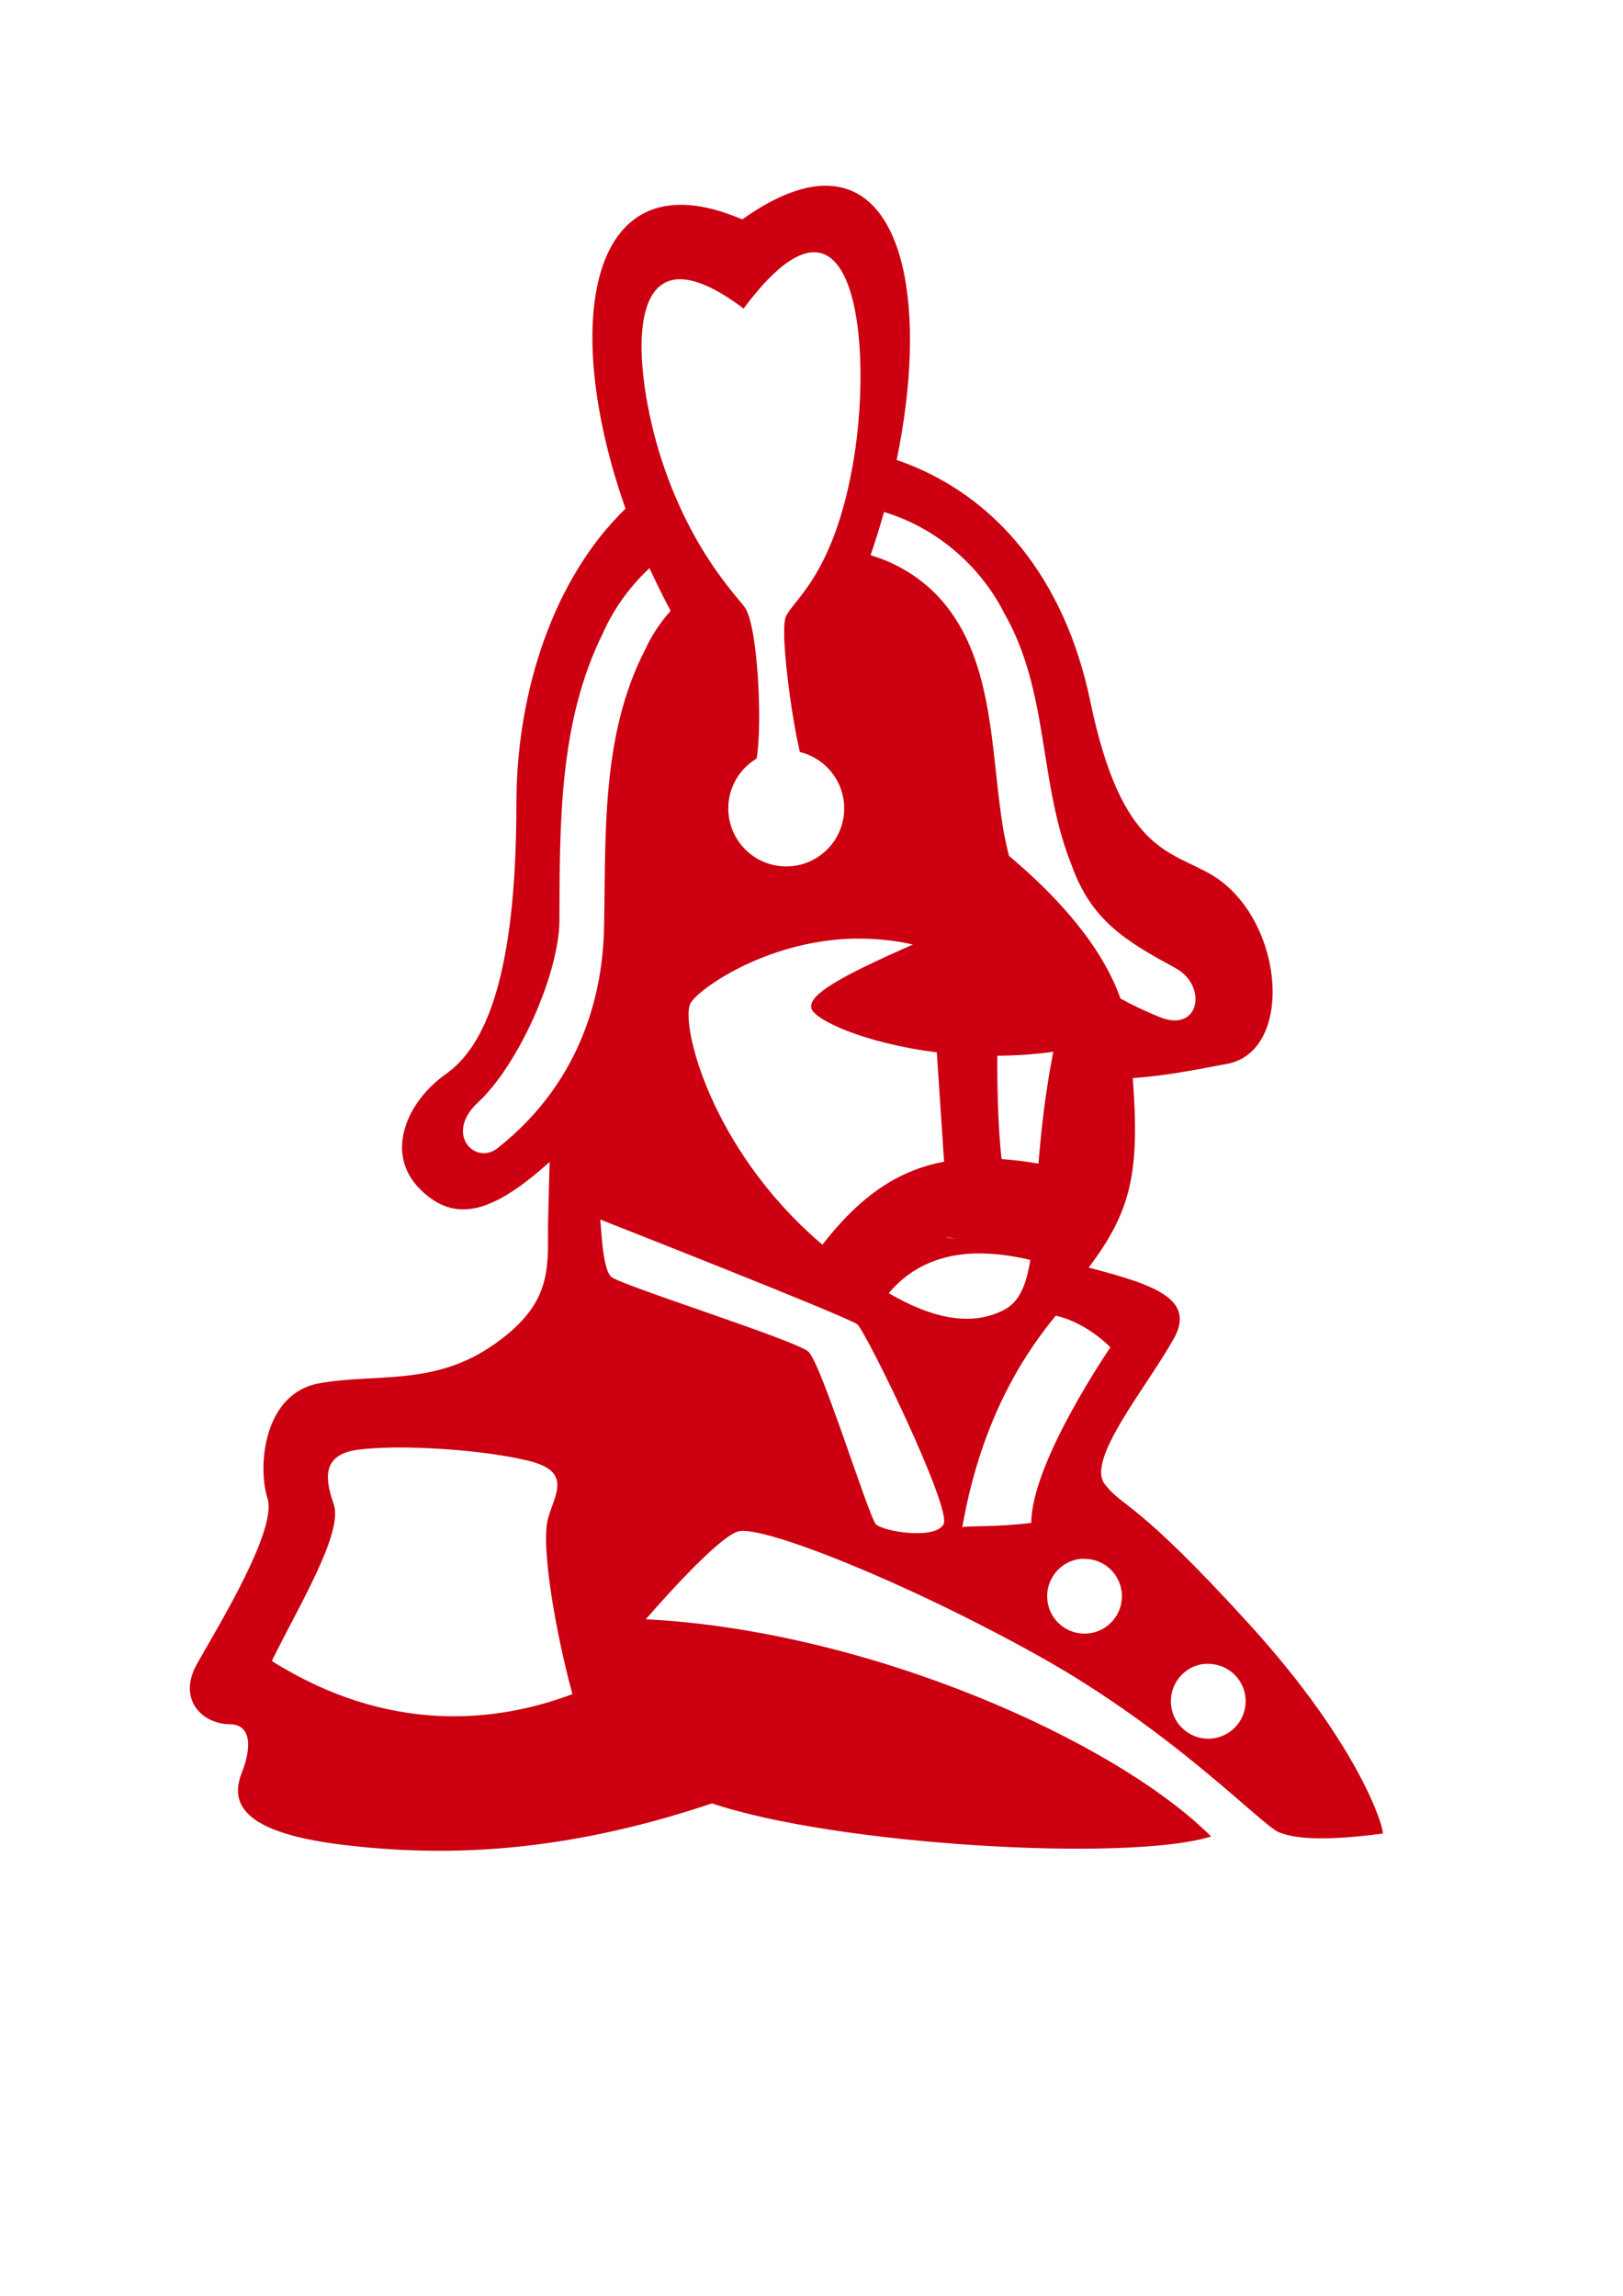 <svg xmlns="http://www.w3.org/2000/svg" xmlns:svg="http://www.w3.org/2000/svg" id="svg2" width="210mm" height="297mm" version="1.0"><g id="layer2"><path style="opacity:1;fill:#c01;fill-opacity:1;fill-rule:evenodd;stroke:none;stroke-width:1px;stroke-linecap:butt;stroke-linejoin:miter;stroke-opacity:1" id="path2192" d="M 402.75,90.813 C 391.717,91.119 378.483,96.272 362.969,107.281 C 287.558,74.887 273.876,157.934 305.907,248.719 C 271.012,282.316 252.532,337.89 252.532,392.875 C 252.532,477.993 237.056,511.76 218.063,525.125 C 199.07,538.491 187.789,563.82 205.375,581.406 C 222.774,598.805 241.459,592.662 268.782,568.125 C 268.41,581.899 268,597.236 268,600.375 C 268,621.479 269.404,638.366 240.563,658.063 C 211.721,677.759 183.591,671.42 156.157,676.344 C 128.722,681.268 125.889,717.149 130.813,732.625 C 135.737,748.101 106.193,795.945 96.344,813.531 C 86.496,831.118 99.166,843.063 112.532,843.063 C 120.765,843.063 124.488,850.821 118.157,867 C 111.826,883.18 120.978,896.529 168.813,902.156 C 214.991,907.589 272.919,907.074 348.188,881.75 C 408.685,902.15 551.482,910.6 592.282,897.938 C 545.854,851.51 425.583,797.347 315.844,791.719 C 315.844,791.719 349.589,752.33 360.844,748.813 C 372.099,745.295 443.142,773.421 508.563,810 C 573.984,846.58 616.903,892.327 625.344,895.844 C 633.786,899.361 649.269,900.049 676,896.531 C 676.003,896.534 676.029,896.559 676.032,896.563 C 676.035,896.563 676.06,896.563 676.063,896.563 C 676.066,896.563 676.088,896.563 676.094,896.563 C 676.097,896.563 676.122,896.563 676.125,896.563 C 676.134,896.555 676.153,896.535 676.157,896.531 C 677.294,895.005 665.579,854.259 611.282,794.531 C 555.006,732.628 549.364,737.553 540.219,725.594 C 531.074,713.635 560.635,678.48 574,654.563 C 584.911,635.039 564.41,628.153 532.407,619.781 C 553.336,591.94 557.396,573.255 553.969,527.125 C 568.993,526.034 579.637,524.024 600.032,520.188 C 633.365,513.918 627.996,449.313 593,428.031 C 572.814,415.756 548.664,417.472 533.188,342.906 C 520.817,283.302 487.062,241.598 438.5,224.875 C 453.516,152.267 442.876,90.829 403.813,90.813 C 403.462,90.813 403.106,90.803 402.75,90.813 z M 397.532,123.344 C 397.736,123.336 397.924,123.343 398.125,123.344 C 421.846,123.413 424.611,184.269 417.125,226.844 C 407.08,283.98 385.9,294.376 383.969,302.594 C 381.82,311.743 387.139,350.893 391.157,367.688 C 403.6,370.684 412.844,381.923 412.844,395.281 C 412.844,410.932 400.151,423.625 384.5,423.625 C 368.85,423.625 356.157,410.932 356.157,395.281 C 356.157,384.926 361.704,375.855 370,370.906 C 372.901,354.63 370.704,306.681 364.375,297.188 C 360.858,291.912 338.523,270.283 323.75,225.438 C 308.978,180.593 302.457,104.799 363.657,150.875 C 377.89,131.715 389.028,123.686 397.532,123.344 z M 432.313,250.344 C 457.475,257.88 479.196,276.269 491.094,299.781 C 513.34,338.638 507.723,382.788 524.219,423.438 C 534.006,450.597 551.274,460.485 574.907,473.375 C 590.697,481.988 586.783,505.477 566.813,497.188 C 559.923,494.328 553.646,491.356 547.938,488.219 C 538.849,462.466 517.29,438.525 493.438,418.469 C 492.409,414.448 491.514,410.296 490.719,406.031 C 484.811,371.486 486.379,328.633 464.938,299.156 C 455.477,285.76 441.385,276.087 425.75,271.469 C 428.159,264.414 430.349,257.346 432.313,250.344 z M 317.625,277.781 C 320.815,284.782 324.269,291.749 327.969,298.656 C 322.987,304.211 318.773,310.483 315.594,317.438 C 293.484,360.082 296.427,409.616 295.344,456.313 C 294.372,481.521 286.969,526.897 243.344,561.375 C 232.401,570.025 217.132,554.414 233.719,539.063 C 253.341,520.903 273.117,476.895 273.563,450.688 C 273.766,403.234 273.182,353.243 294.75,309.813 C 300.144,297.522 308.034,286.759 317.625,277.781 z M 416.969,458.938 C 417.139,458.933 417.3,458.942 417.469,458.938 C 417.64,458.933 417.799,458.941 417.969,458.938 C 418.141,458.934 418.298,458.941 418.469,458.938 C 418.815,458.932 419.153,458.941 419.5,458.938 C 428.153,458.868 437.185,459.722 446.469,461.813 C 410.227,477.753 395.642,486.289 396.719,492.75 C 397.678,498.504 422.829,510.156 458.125,514.531 L 461.688,568 C 439.116,572.216 420.595,584.821 402.188,608.563 C 402.01,608.411 401.835,608.277 401.657,608.125 C 347.3,561.723 332.701,500.505 337.625,490.656 C 340.87,484.168 373.799,460.203 416.969,458.938 z M 515.094,514.219 C 511.092,534.768 509.127,553.052 507.844,568.938 C 501.539,567.862 495.546,567.124 489.813,566.719 C 488.023,551.055 487.66,531.353 487.719,516.219 C 495.848,516.151 504.23,515.644 512.782,514.563 C 513.581,514.462 514.353,514.344 515.094,514.219 z M 293.344,596.125 C 293.347,596.125 293.372,596.125 293.375,596.125 C 293.378,596.125 293.403,596.125 293.407,596.125 C 293.41,596.128 293.435,596.154 293.438,596.156 C 293.438,596.159 293.438,596.184 293.438,596.188 C 293.431,596.185 293.313,596.156 293.313,596.156 C 293.316,596.154 293.341,596.129 293.344,596.125 z M 293.469,596.25 C 295.292,596.967 415.062,644.041 419.25,647.531 C 423.471,651.049 465.659,737.544 461.438,745.281 C 457.217,753.019 431.893,748.799 428.375,745.281 C 424.858,741.764 401.644,666.503 395.313,660.875 C 388.982,655.248 303.862,628.533 298.938,624.313 C 294.36,620.389 294.057,598.217 293.469,596.25 z M 463.407,604.969 L 467.344,605.781 C 465.879,605.556 464.382,605.319 462.875,605.094 L 463.407,604.969 z M 476.125,612.875 C 476.247,612.87 476.379,612.879 476.5,612.875 C 476.623,612.871 476.753,612.879 476.875,612.875 C 476.999,612.872 477.127,612.878 477.25,612.875 C 477.375,612.872 477.501,612.878 477.625,612.875 C 477.879,612.87 478.121,612.878 478.375,612.875 C 486.849,612.782 495.497,614.04 503.844,616.031 C 501.889,628.346 498.489,636.588 491,640.469 C 474.081,649.237 454.232,643.762 434.625,632.281 C 445.918,618.811 460.676,613.488 476.125,612.875 z M 516.313,643.281 C 531.789,646.799 543.032,658.781 543.032,658.781 C 543.032,658.782 504.344,715.049 504.344,744.594 C 487.461,746.704 473.408,745.984 470.594,746.688 C 480.443,690.412 503.651,658.757 516.313,643.281 z M 191.719,707.75 C 191.722,707.747 191.748,707.753 191.75,707.75 C 191.754,707.75 191.779,707.75 191.782,707.75 C 191.792,707.75 191.833,707.75 191.844,707.75 C 191.847,707.75 191.873,707.75 191.875,707.75 C 191.878,707.75 191.9,707.75 191.907,707.75 C 191.91,707.75 191.935,707.75 191.938,707.75 C 191.94,707.75 191.966,707.75 191.969,707.75 C 191.973,707.75 191.997,707.75 192,707.75 C 192.012,707.751 192.051,707.75 192.063,707.75 C 192.069,707.75 192.091,707.75 192.094,707.75 C 192.121,707.75 192.162,707.75 192.188,707.75 C 192.194,707.75 192.213,707.751 192.219,707.75 C 192.282,707.747 192.344,707.752 192.407,707.75 C 192.656,707.744 192.904,707.752 193.157,707.75 C 214.24,707.581 241.67,710.05 258.844,714.344 C 280.099,719.658 271.115,730.923 268,742.469 C 264.258,756.345 272.2,800.175 279.938,828.313 C 242.655,842.382 189.917,848.001 132.938,812.125 C 145.6,786.098 168.112,749.507 163.188,735.438 C 158.264,721.369 158.258,710.829 175.844,708.719 C 180.299,708.184 185.702,707.866 191.657,707.781 C 191.663,707.782 191.684,707.782 191.688,707.781 C 191.691,707.782 191.716,707.781 191.719,707.781 C 191.722,707.779 191.716,707.754 191.719,707.75 z M 528.438,762.188 C 528.474,762.184 528.496,762.191 528.532,762.188 C 528.536,762.188 528.559,762.188 528.563,762.188 C 528.574,762.188 528.613,762.188 528.625,762.188 C 528.655,762.187 528.721,762.189 528.75,762.188 C 528.78,762.187 528.846,762.188 528.875,762.188 C 528.905,762.187 528.97,762.188 529,762.188 C 529.028,762.186 529.067,762.187 529.094,762.188 C 529.13,762.189 529.182,762.19 529.219,762.188 C 529.294,762.183 529.363,762.192 529.438,762.188 C 529.75,762.172 530.06,762.188 530.375,762.188 C 540.471,762.188 548.657,770.373 548.657,780.469 C 548.657,790.565 540.471,798.75 530.375,798.75 C 520.28,798.75 512.094,790.565 512.094,780.469 C 512.094,771.027 519.252,763.159 528.438,762.188 z M 589.125,813.531 C 589.162,813.528 589.214,813.535 589.25,813.531 C 589.28,813.531 589.346,813.532 589.375,813.531 C 589.405,813.531 589.47,813.532 589.5,813.531 C 589.528,813.529 589.567,813.531 589.594,813.531 C 589.63,813.533 589.682,813.534 589.719,813.531 C 589.794,813.527 589.863,813.535 589.938,813.531 C 590.014,813.528 590.08,813.534 590.157,813.531 C 590.391,813.523 590.639,813.531 590.875,813.531 C 600.971,813.531 609.157,821.717 609.157,831.813 C 609.157,841.909 600.971,850.125 590.875,850.125 C 580.78,850.125 572.594,841.909 572.594,831.813 C 572.594,822.295 579.834,814.399 589.125,813.531 z"/></g></svg>